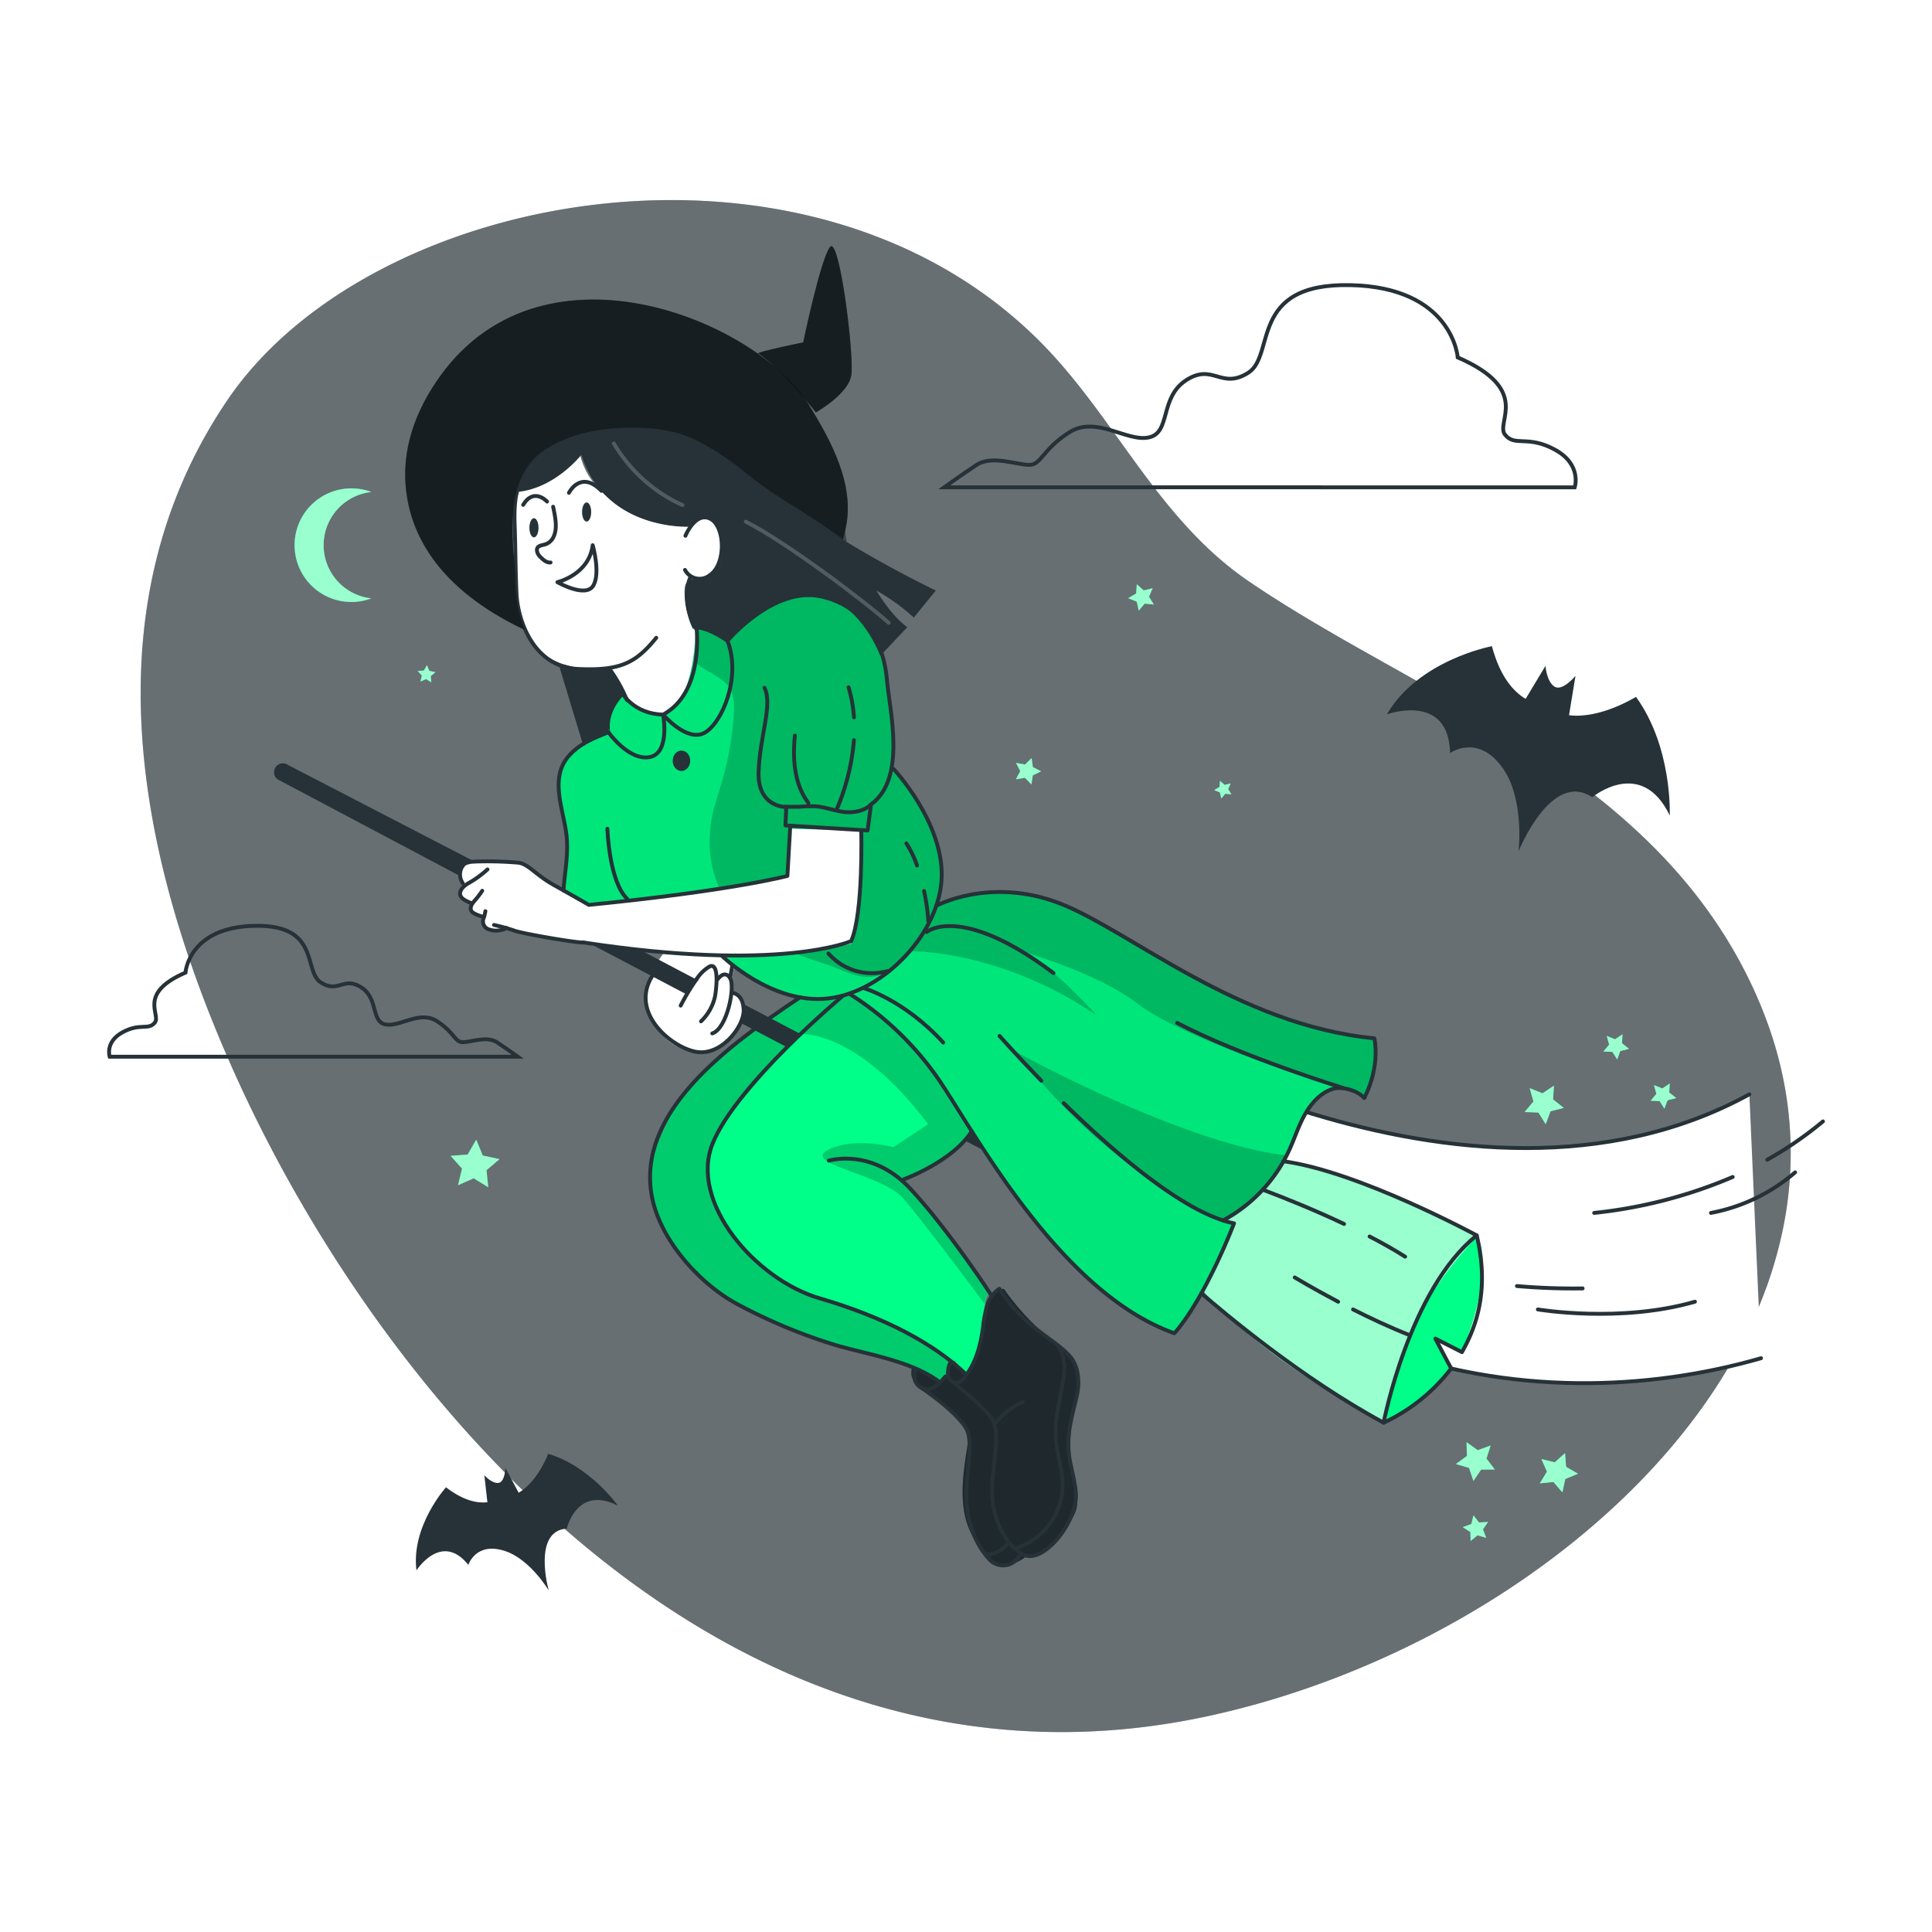 <svg class="animated" id="freepik_stories-witch" xmlns="http://www.w3.org/2000/svg" viewBox="0 0 500 500" version="1.1" xmlns:xlink="http://www.w3.org/1999/xlink" xmlns:svgjs="http://svgjs.com/svgjs"><style>svg#freepik_stories-witch:not(.animated) .animable {opacity: 0;}svg#freepik_stories-witch.animated #freepik--Character--inject-236 {animation: 1.4s 1 forwards cubic-bezier(.36,-0.01,.5,1.38) slideDown,1.5s Infinite  linear floating;animation-delay: 0s,1.4s;}            @keyframes slideDown {                0% {                    opacity: 0;                    transform: translateY(-30px);                }                100% {                    opacity: 1;                    transform: translateY(0);                }            }                    @keyframes floating {                0% {                    opacity: 1;                    transform: translateY(0px);                }                50% {                    transform: translateY(-10px);                }                100% {                    opacity: 1;                    transform: translateY(0px);                }            }        </style><g id="freepik--background-simple--inject-236" class="animable" style="transform-origin: 249.92px 250.02px;"><g id="freepik--Background--inject-236" class="animable" style="transform-origin: 249.92px 250.02px;"><path d="M460.58,321.77a109.94,109.94,0,0,1-3.22,10.81c-.94,2.59-1.95,5.17-3.08,7.71A132,132,0,0,1,442.12,362c-27.87,40.54-79.26,71.63-130.81,82.41C188.2,470.11,97.66,361.85,59.49,275c-24-54.53-36.61-118.32-.66-171.42C96.41,48.11,211.14,27.84,270.71,90c18.59,19.45,29.42,44.74,52.48,60.45,44,30,105.13,49.28,130.93,106.17q1.71,3.78,3.09,7.55a100.7,100.7,0,0,1,4.94,18.55A97,97,0,0,1,460.58,321.77Z" style="fill: rgb(38, 50, 56); transform-origin: 249.92px 250.02px;" id="el1alwqi4u1jp" class="animable"></path><g id="el8d2xup6h2pt"><path d="M460.58,321.77a109.94,109.94,0,0,1-3.22,10.81c-.94,2.59-1.95,5.17-3.08,7.71A132,132,0,0,1,442.12,362c-27.87,40.54-79.26,71.63-130.81,82.41C188.2,470.11,97.66,361.85,59.49,275c-24-54.53-36.61-118.32-.66-171.42C96.41,48.11,211.14,27.84,270.71,90c18.59,19.45,29.42,44.74,52.48,60.45,44,30,105.13,49.28,130.93,106.17q1.71,3.78,3.09,7.55a100.7,100.7,0,0,1,4.94,18.55A97,97,0,0,1,460.58,321.77Z" style="fill: rgb(255, 255, 255); opacity: 0.3; isolation: isolate; transform-origin: 249.92px 250.02px;" class="animable"></path></g></g><polyline points="168.09 245.37 165.02 245.5 155.9 245.9 151 246.11" style="fill: none; transform-origin: 159.545px 245.74px;" id="el3pwbjxjr03s" class="animable"></polyline></g><g id="freepik--Stars--inject-236" class="animable" style="transform-origin: 270.965px 275.005px;"><polygon points="118.53 306.74 119.57 302.43 116.61 299.13 121.03 298.79 123.25 294.95 124.94 299.05 129.28 299.98 125.91 302.85 126.36 307.26 122.59 304.94 118.53 306.74" style="fill: rgb(0, 255, 136); transform-origin: 122.945px 301.105px;" id="elhdgobt6f2st" class="animable"></polygon><polygon points="108.8 176.4 109.17 174.84 108.1 173.65 109.7 173.53 110.5 172.14 111.12 173.62 112.69 173.96 111.47 175 111.63 176.59 110.26 175.75 108.8 176.4" style="fill: rgb(0, 255, 136); transform-origin: 110.395px 174.365px;" id="elpe78ohxkpzj" class="animable"></polygon><polygon points="400.03 290.95 398.13 287.93 394.57 287.79 396.85 285.05 395.88 281.61 399.2 282.94 402.16 280.96 401.93 284.52 404.73 286.73 401.27 287.6 400.03 290.95" style="fill: rgb(0, 255, 136); transform-origin: 399.65px 285.955px;" id="elrq1lh76g9sb" class="animable"></polygon><polygon points="430.75 286.94 429.51 284.97 427.18 284.87 428.67 283.08 428.04 280.83 430.2 281.69 432.15 280.4 431.99 282.73 433.83 284.18 431.56 284.75 430.75 286.94" style="fill: rgb(0, 255, 136); transform-origin: 430.505px 283.67px;" id="elitkw11x8bt" class="animable"></polygon><polygon points="379.53 373.22 382.43 375.3 385.78 374.09 384.7 377.49 386.89 380.31 383.32 380.33 381.32 383.28 380.19 379.9 376.77 378.9 379.64 376.79 379.53 373.22" style="fill: rgb(0, 255, 136); transform-origin: 381.83px 378.25px;" id="elxrqnmc5nua" class="animable"></polygon><polygon points="405.03 376.05 405.31 379.61 408.39 381.4 405.1 382.76 404.35 386.25 402.03 383.53 398.49 383.9 400.35 380.86 398.91 377.6 402.38 378.44 405.03 376.05" style="fill: rgb(0, 255, 136); transform-origin: 403.44px 381.15px;" id="elznykb2kn86" class="animable"></polygon><polygon points="418.53 274.2 417.28 272.23 414.95 272.13 416.44 270.34 415.81 268.09 417.98 268.96 419.92 267.66 419.77 269.99 421.6 271.44 419.34 272.01 418.53 274.2" style="fill: rgb(0, 255, 136); transform-origin: 418.275px 270.93px;" id="eld9rz1nbu899" class="animable"></polygon><polygon points="378.55 395.22 380.75 394.43 381.34 392.17 382.77 394.01 385.11 393.88 383.79 395.81 384.64 397.99 382.4 397.34 380.59 398.81 380.52 396.48 378.55 395.22" style="fill: rgb(0, 255, 136); transform-origin: 381.83px 395.49px;" id="el83ubpqh21lw" class="animable"></polygon><polygon points="262.9 201.68 264.04 199.57 262.94 197.44 265.3 197.86 266.98 196.16 267.31 198.53 269.45 199.61 267.29 200.66 266.93 203.03 265.27 201.3 262.9 201.68" style="fill: rgb(0, 255, 136); transform-origin: 266.175px 199.595px;" id="elpj492cneic" class="animable"></polygon><polygon points="294.7 158.06 294.18 155.71 291.96 154.81 294.03 153.6 294.2 151.2 296 152.8 298.32 152.22 297.36 154.42 298.63 156.46 296.24 156.22 294.7 158.06" style="fill: rgb(0, 255, 136); transform-origin: 295.295px 154.63px;" id="elc4ujxai906" class="animable"></polygon><polygon points="316.06 206.66 315.71 205.08 314.22 204.48 315.61 203.66 315.73 202.06 316.93 203.13 318.49 202.74 317.85 204.22 318.7 205.58 317.1 205.42 316.06 206.66" style="fill: rgb(0, 255, 136); transform-origin: 316.46px 204.36px;" id="elvvcsq19flmq" class="animable"></polygon><g id="elq518y3pja6"><polygon points="118.53 306.74 119.57 302.43 116.61 299.13 121.03 298.79 123.25 294.95 124.94 299.05 129.28 299.98 125.91 302.85 126.36 307.26 122.59 304.94 118.53 306.74" style="fill: rgb(255, 255, 255); opacity: 0.6; isolation: isolate; transform-origin: 122.945px 301.105px;" class="animable"></polygon></g><g id="el71ekhohnf4n"><polygon points="108.8 176.4 109.17 174.84 108.1 173.65 109.7 173.53 110.5 172.14 111.12 173.62 112.69 173.96 111.47 175 111.63 176.59 110.26 175.75 108.8 176.4" style="fill: rgb(255, 255, 255); opacity: 0.6; isolation: isolate; transform-origin: 110.395px 174.365px;" class="animable"></polygon></g><g id="ela7h1ar72xpa"><polygon points="400.03 290.95 398.13 287.93 394.57 287.79 396.85 285.05 395.88 281.61 399.2 282.94 402.16 280.96 401.93 284.52 404.73 286.73 401.27 287.6 400.03 290.95" style="fill: rgb(255, 255, 255); opacity: 0.6; isolation: isolate; transform-origin: 399.65px 285.955px;" class="animable"></polygon></g><g id="elbjequind4dd"><polygon points="430.75 286.94 429.51 284.97 427.18 284.87 428.67 283.08 428.04 280.83 430.2 281.69 432.15 280.4 431.99 282.73 433.83 284.18 431.56 284.75 430.75 286.94" style="fill: rgb(255, 255, 255); opacity: 0.6; isolation: isolate; transform-origin: 430.505px 283.67px;" class="animable"></polygon></g><g id="elj2b2x23ws5g"><polygon points="379.53 373.22 382.43 375.3 385.78 374.09 384.7 377.49 386.89 380.31 383.32 380.33 381.32 383.28 380.19 379.9 376.77 378.9 379.64 376.79 379.53 373.22" style="fill: rgb(255, 255, 255); opacity: 0.6; isolation: isolate; transform-origin: 381.83px 378.25px;" class="animable"></polygon></g><g id="el3psjj4ioo8"><polygon points="405.03 376.05 405.31 379.61 408.39 381.4 405.1 382.76 404.35 386.25 402.03 383.53 398.49 383.9 400.35 380.86 398.91 377.6 402.38 378.44 405.03 376.05" style="fill: rgb(255, 255, 255); opacity: 0.6; isolation: isolate; transform-origin: 403.44px 381.15px;" class="animable"></polygon></g><g id="el8yix66ej52e"><polygon points="418.53 274.2 417.28 272.23 414.95 272.13 416.44 270.34 415.81 268.09 417.98 268.96 419.92 267.66 419.77 269.99 421.6 271.44 419.34 272.01 418.53 274.2" style="fill: rgb(255, 255, 255); opacity: 0.6; isolation: isolate; transform-origin: 418.275px 270.93px;" class="animable"></polygon></g><g id="elov4qk077vvd"><polygon points="378.55 395.22 380.75 394.43 381.34 392.17 382.77 394.01 385.11 393.88 383.79 395.81 384.64 397.99 382.4 397.34 380.59 398.81 380.52 396.48 378.55 395.22" style="fill: rgb(255, 255, 255); opacity: 0.6; isolation: isolate; transform-origin: 381.83px 395.49px;" class="animable"></polygon></g><g id="elo1xyehaav0h"><polygon points="262.9 201.68 264.04 199.57 262.94 197.44 265.3 197.86 266.98 196.16 267.31 198.53 269.45 199.61 267.29 200.66 266.93 203.03 265.27 201.3 262.9 201.68" style="fill: rgb(255, 255, 255); opacity: 0.6; isolation: isolate; transform-origin: 266.175px 199.595px;" class="animable"></polygon></g><g id="el83wgwp42zqv"><polygon points="294.7 158.06 294.18 155.71 291.96 154.81 294.03 153.6 294.2 151.2 296 152.8 298.32 152.22 297.36 154.42 298.63 156.46 296.24 156.22 294.7 158.06" style="fill: rgb(255, 255, 255); opacity: 0.6; isolation: isolate; transform-origin: 295.295px 154.63px;" class="animable"></polygon></g><g id="elhr8usemg5eo"><polygon points="316.06 206.66 315.71 205.08 314.22 204.48 315.61 203.66 315.73 202.06 316.93 203.13 318.49 202.74 317.85 204.22 318.7 205.58 317.1 205.42 316.06 206.66" style="fill: rgb(255, 255, 255); opacity: 0.6; isolation: isolate; transform-origin: 316.46px 204.36px;" class="animable"></polygon></g></g><g id="freepik--Bats--inject-236" class="animable" style="transform-origin: 269.884px 289.415px;"><path d="M141.87,376.24s-2.64,7.15-7.64,10.08l-3.43-6.41s-.13,3.75-1.86,3.88-3.59-2-3.59-2l.79,7c-2.43.27-6.06-.29-10.72-3.88,0,0-9.09,10.09-7.64,21.5,0,0,6.46-10.12,13.43-1.42,0,0,1.9-6.07,9.47-3.59,6.53,2.11,11.32,10.2,11.32,10.2s-4.32-15.41,4.68-16c0,0,2.58-11.35,13.23-5.94C159.91,389.67,152.8,379.51,141.87,376.24Z" style="fill: rgb(38, 50, 56); transform-origin: 133.767px 393.92px;" id="elyx62seqdj5l" class="animable"></path><path d="M423.39,180.34s-9.15,5.78-17.33,4.76l1.68-10.19s-3.39,4.12-5.45,2.78-2.32-5.36-2.32-5.36l-5.14,8.54c-3-1.78-6.57-5.56-8.73-13.64,0,0-19,3.54-27.18,17.65,0,0,16-5.83,16.36,10,0,0,7.39-5.21,13.78,4.13,5.52,8.06,3.94,21.31,3.94,21.31s8.44-21.1,19.08-14c0,0,12.71-10.56,20.05,4.73C432.13,211.06,432.89,193.46,423.39,180.34Z" style="fill: rgb(38, 50, 56); transform-origin: 395.532px 193.775px;" id="elqb2stgcbqw" class="animable"></path></g><g id="freepik--Clouds--inject-236" class="animable" style="transform-origin: 218.005px 173.623px;"><path d="M402.4,116.37c-7.08-3.87-10.32-.65-12.9-3.87s7.1-11.61-12.24-20c0,0-1.3-18.12-27.74-18.71s-19.34,18.12-26.43,22.65S314,93.87,307,98.38s-3.9,13.62-9.7,14.83-13.59-5.8-20.64-1.28-7.1,8.38-10.33,8.38-9.66-2.59-13.58,0-8.4,5.81-8.4,5.81H407.54S409.49,120.23,402.4,116.37Z" style="fill: none; stroke: rgb(38, 50, 56); stroke-miterlimit: 10; transform-origin: 326.068px 99.948px;" id="elq5gqrfp1y8" class="animable"></path><path d="M28.38,273.47H134s-2.9-2.09-5.44-3.76-6.71,0-8.8,0-2.12-2.51-6.68-5.43-9.61,1.63-13.37.83-1.68-6.67-6.25-9.6-5.85,1.68-10.44-1.25,0-15-17.12-14.66S48,251.71,48,251.71c-12.52,5.43-6.26,10.86-7.93,12.94s-3.76,0-8.35,2.5S28.38,273.47,28.38,273.47Z" style="fill: none; stroke: rgb(38, 50, 56); stroke-miterlimit: 10; transform-origin: 81.112px 256.531px;" id="elunf1guvy8h" class="animable"></path></g><g id="freepik--Moon--inject-236" class="animable" style="transform-origin: 86.174px 141.09px;"><path d="M96.11,154.85a14.7,14.7,0,1,1,0-27.52,13.84,13.84,0,0,0,0,27.52Z" style="fill: rgb(0, 255, 136); transform-origin: 86.174px 141.09px;" id="elk63bqj1qakp" class="animable"></path><g id="el8s8kc3cfg6n"><path d="M96.11,154.85a14.7,14.7,0,1,1,0-27.52,13.84,13.84,0,0,0,0,27.52Z" style="fill: rgb(255, 255, 255); opacity: 0.6; isolation: isolate; transform-origin: 86.174px 141.09px;" class="animable"></path></g></g><g id="freepik--Character--inject-236" class="animable animator-active" style="transform-origin: 271.347px 234.514px;"><path d="M455.76,351.5c-57.81,16.67-143.42,6.41-194.84-94.69l21,6.15s97,60.72,170.81,20.25" style="fill: rgb(255, 255, 255); stroke: rgb(38, 50, 56); stroke-linecap: round; stroke-linejoin: round; transform-origin: 358.34px 307.388px;" id="el5y7ofy4cgji" class="animable"></path><path d="M457.36,300.14a94.84,94.84,0,0,0,14.42-9.92" style="fill: none; stroke: rgb(38, 50, 56); stroke-linecap: round; stroke-linejoin: round; transform-origin: 464.57px 295.18px;" id="elj07nuj93sbf" class="animable"></path><path d="M412.58,313.9a123.84,123.84,0,0,0,35.84-9.3" style="fill: none; stroke: rgb(38, 50, 56); stroke-linecap: round; stroke-linejoin: round; transform-origin: 430.5px 309.25px;" id="eltpwfsx4acu" class="animable"></path><path d="M392.58,332.83a169.23,169.23,0,0,0,17,.61" style="fill: none; stroke: rgb(38, 50, 56); stroke-linecap: round; stroke-linejoin: round; transform-origin: 401.08px 333.144px;" id="elb2mbam4u2u" class="animable"></path><path d="M442.8,313.9a46.61,46.61,0,0,0,21.77-10.49" style="fill: none; stroke: rgb(38, 50, 56); stroke-linecap: round; stroke-linejoin: round; transform-origin: 453.685px 308.655px;" id="elc3w4457w6t4" class="animable"></path><path d="M398,338.88s21.25,3.6,40.65-2" style="fill: none; stroke: rgb(38, 50, 56); stroke-linecap: round; stroke-linejoin: round; transform-origin: 418.325px 338.45px;" id="el4xbs7rvbhx4" class="animable"></path><path d="M378.35,349.93l-6.88-3.5,4.12,7.69A36.38,36.38,0,0,1,358.72,368l-.63.24s-33.24-16.82-49.67-37.59c-16.88-21.34,13.35-33.73,13.35-33.73s43.76,11.69,60.41,22.85l.13.2C383.09,321.23,386.7,329,378.35,349.93Z" style="fill: rgb(0, 255, 136); transform-origin: 343.525px 332.58px;" id="elq0mujibq1ug" class="animable"></path><g id="el00574q9wa80kw"><path d="M382.31,319.92c-5.56,6-11.77,13.81-15.85,22.22A85.83,85.83,0,0,0,358.72,368l-.63.24S333.88,356,316.57,339.49a86.31,86.31,0,0,1-8.15-8.84c-5-6.35-5.87-11.91-4.59-16.58a21.81,21.81,0,0,1,6.86-10.15,44.16,44.16,0,0,1,11.08-7s42.79,11.44,59.84,22.48l.57.37Z" style="fill: rgb(255, 255, 255); opacity: 0.6; isolation: isolate; transform-origin: 342.806px 332.58px;" class="animable"></path></g><path d="M236.62,352.75s-2.14,3.27.69,5.43,13,9.69,13.31,13-4.28,17.58,1.25,26.59,6.21,7.71,9.27,7.09a8.8,8.8,0,0,0,4.48-2.14s4,1.44,8.63-5.15,5.29-6.6,3.88-13.84a45.24,45.24,0,0,1-.23-19c1.27-7,3.5-10.44-5.11-17.4a66.2,66.2,0,0,1-13-13.79s-4.8.78-5.24,8.54-2.45,13.39-5.28,12.86a23.54,23.54,0,0,1-3.28-2.51l-3.3,3.73Z" style="fill: rgb(38, 50, 56); transform-origin: 257.489px 369.423px;" id="elnjlz77b7d8j" class="animable"></path><polygon points="144.8 172.62 150.69 192.1 171.61 191.98 171.94 173.18 157.79 165.49 144.8 172.62" style="fill: rgb(38, 50, 56); transform-origin: 158.37px 178.795px;" id="elizr5hkwpv8s" class="animable"></polygon><g id="elpsjksosvbf"><path d="M236.62,352.75s-2.14,3.27.69,5.43,13,9.69,13.31,13-4.28,17.58,1.25,26.59,6.21,7.71,9.27,7.09a8.8,8.8,0,0,0,4.48-2.14s4,1.44,8.63-5.15,5.29-6.6,3.88-13.84a45.24,45.24,0,0,1-.23-19c1.27-7,3.5-10.44-5.11-17.4a66.2,66.2,0,0,1-13-13.79s-4.8.78-5.24,8.54-2.45,13.39-5.28,12.86a23.54,23.54,0,0,1-3.28-2.51l-3.3,3.73Z" style="opacity: 0.2; isolation: isolate; transform-origin: 257.489px 369.423px;" class="animable"></path></g><path d="M256,334.36a6.59,6.59,0,0,0-1.07,3.15c-.2,1.73-.23,4-.78,7.55a26.71,26.71,0,0,1-4.22,10.58L247,352.06a1.83,1.83,0,0,0-.35.33,7.72,7.72,0,0,0-1.36,3.49l-2.42,2.29h0c-3.15-3.94-11.9-6.15-21.28-8.65a189,189,0,0,1-19.4-6.55c-8.48-3.28-20.14-7.85-29.43-23-8.52-14.81-4-20.76,2-34,7.32-12.12,34.94-29.49,34.94-29.49l6.78-1.64h12.27l16.5,16,7.56,14.1a9.13,9.13,0,0,1,0,4.92c-3.15,8.63-19,16-19,16C241.3,313,256,334.36,256,334.36Z" style="fill: rgb(0, 255, 136); transform-origin: 212.028px 306.505px;" id="elpys9b401dj" class="animable"></path><g id="elaf70hjr5oq9"><path d="M231.21,296.87l9-5.92c-18.65-24.75-33.14-23.33-33.14-23.33s-15.46,16.68-21.21,25.14-2.2,21.47,8.06,32.49,24.83,12,35.15,17c5.89,1.86,12.65,6.32,17.57,10.16-2,1.54-1.41,2.47-1.41,2.47a5.81,5.81,0,0,1-2.37,3.31h0c-3.15-3.94-11.9-6.15-21.28-8.65a189,189,0,0,1-19.4-6.55c-8.48-3.28-20.14-7.85-29.43-23-8.52-14.81-4-20.76,2-34,7.32-12.12,34.94-29.49,34.94-29.49l6.78-1.64h12.27l16.5,16L252.8,285a9.13,9.13,0,0,1,0,4.92c-3.15,8.63-19,16-19,16,7.43,7,22.12,28.42,22.12,28.42a6.59,6.59,0,0,0-1.07,3.15c-2.57-3.46-16.28-21.82-21.17-27.41-5.41-6.19-26.14-8.85-19.51-12.42S231.21,296.87,231.21,296.87Z" style="opacity: 0.2; isolation: isolate; transform-origin: 211.983px 306.525px;" class="animable"></path></g><path d="M216.52,255.67s12.8,6,20.1,15.26c10.42,13.2,30.8,58,67.31,74.12,0,0,11-13.57,15.44-28.45l-4.52-.77s8-.85,15.76-12.75,7.58-26.45,22.4-19.33c0,0,3.8-4.78,2.67-15a151.74,151.74,0,0,1-49.86-17.69c-19.75-11.39-36.32-26.48-66.67-16.45C207.37,245.1,216.52,255.67,216.52,255.67Z" style="fill: rgb(0, 255, 136); transform-origin: 285.594px 288.188px;" id="elmqescxhayxf" class="animable"></path><g id="elf42q6wc9yxk"><path d="M353.07,283.67l-.06.08-.61-.29a16.9,16.9,0,0,0-5-1.51c-8.09-1-9.8,8-14.44,17h0a40.06,40.06,0,0,1-2.34,4.07c-5.72,8.78-11.56,11.55-14.25,12.38a8.65,8.65,0,0,1-1.5.37l4.52.77C315,331.42,304,345,304,345c-36.52-16.14-56.9-60.93-67.32-74.13-7.3-9.24-20.11-15.26-20.11-15.26s-8.46-9.78,19.19-19.87c1.09-.4,2.23-.8,3.45-1.2,30.35-10,46.92,5.07,66.67,16.45a151.66,151.66,0,0,0,49.86,17.69C356.72,278.2,353.55,283,353.07,283.67Z" style="opacity: 0.1; isolation: isolate; transform-origin: 285.639px 288.134px;" class="animable"></path></g><g id="el32cv34essjs"><path d="M353.07,283.67l-.67-.21c-1.63-.48-3.29-1-5-1.51-20.18-6.26-44.27-15.48-52.92-22.14-10.76-8.26-30.11-13.61-30.11-13.61,8.28,3.8,19.4,16.55,19.4,16.55C258.7,245.76,236,246.2,236,246.2l-.25-10.4c1.09-.4,2.23-.8,3.45-1.2,30.35-10,46.92,5.07,66.67,16.45a151.66,151.66,0,0,0,49.86,17.69C356.72,278.2,353.55,283,353.07,283.67Z" style="opacity: 0.2; isolation: isolate; transform-origin: 295.835px 257.499px;" class="animable"></path></g><g id="elto4b8hcmamq"><path d="M333,299h0a40.06,40.06,0,0,1-2.34,4.07c-5.72,8.78-11.56,11.55-14.25,12.38-8.19-3.37-31.72-14.88-53.25-43.13C263.1,272.33,306.38,296.1,333,299Z" style="opacity: 0.2; isolation: isolate; transform-origin: 298.08px 293.885px;" class="animable"></path></g><path d="M171.93,246.49s-6.91,8.14-4.22,15.13,7.12,10.16,13.22,10.71,7.36-3.26,9.79-5.86,2.86-8.41-1.26-9.54a13.11,13.11,0,0,0-.23-3l1.47-6.6-3.85-6.62Z" style="fill: rgb(255, 255, 255); transform-origin: 179.822px 256.547px;" id="elzce2c4hc8ea" class="animable"></path><path d="M162.31,178.58a13,13,0,0,0-5,10.46s-12.64,5-12.51,11.54,2.19,15.85,2,19.61-2,13.44-2,13.44l19.82,2.45s22.7,10.85,28.86,16.1,18.58,9.09,28.51,4.05c11.8-6.41,22.9-18.23,22.13-31s-13.29-27-13.29-27a65.89,65.89,0,0,0-.87-18.65c-1.93-10.88-3.86-24.65-15.72-25.5s-22.59,5.05-26.37,11.17c0,0-4.5-2.56-8-2.35,0,0,.75,16.65-8.31,22.11C164.62,182.92,162.31,178.58,162.31,178.58Z" style="fill: rgb(0, 255, 136); transform-origin: 194.478px 206.293px;" id="elgkwckq5dcd" class="animable"></path><g id="elco6ml02xld8"><path d="M228.58,252a52.87,52.87,0,0,1-6.58,4.22c-9.93,5-22.37,1.22-28.52-4s-28.87-16.11-28.87-16.11l-12.23-1.51-7.58-.93s1.72-9.69,2-13.45-1.82-13-2-19.61S157.3,189,157.3,189a12.62,12.62,0,0,1,3.94-9.52,9.6,9.6,0,0,1,1.07-.94s2.3,4.33,9.3,6.36c9.06-5.45,8.31-22.11,8.31-22.11H180c3.43-.19,7.88,2.35,7.88,2.35,3.79-6.11,14.52-12,26.38-11.17S228,168.63,230,179.51a65.89,65.89,0,0,1,.87,18.65s12.51,14.27,13.29,27.05C244.74,235.57,237.59,245.3,228.58,252Z" style="opacity: 0.1; isolation: isolate; transform-origin: 194.496px 206.228px;" class="animable"></path></g><g id="elyeuru9eokoo"><path d="M228.58,252c-.94.37-1.52.54-1.52.54-4.7,1.22-8.85-1.58-13.11-2.94a86.06,86.06,0,0,1-13.77-5.48c-11.88-6.29-18-17.28-16.21-30.85.5-3.81,1.85-7.45,2.92-11.15a81,81,0,0,0,3-17c.19-2.81.13-5.92-1.74-8A15.44,15.44,0,0,0,185.4,175c-2.22-1.54-6.72-3.18-5.71-5.68a10.44,10.44,0,0,0,.28-6.49c3.43-.19,7.88,2.35,7.88,2.35,3.79-6.11,14.52-12,26.38-11.17S228,168.63,230,179.51a65.89,65.89,0,0,1,.87,18.65s12.51,14.27,13.29,27.05C244.74,235.57,237.59,245.3,228.58,252Z" style="opacity: 0.2; isolation: isolate; transform-origin: 211.869px 203.386px;" class="animable"></path></g><path d="M204.48,214.44l18.41.58s.18,23.4-2.67,29.21c0,0-10.8,3.54-40.67,2.65s-28.66-3.62-31.63-3.45c-.71,0-13.28-2.76-18.24-2.78-.92-.3-4.12,1.65-4.73-3.37-3.84-1.5-3.54-1.09-3-3.53-5.46-2.32-1-3.83-1.62-4.37-1.74-.33-1.94-5-.12-5.84,3.94-1.87,13.56-.5,15.82.42,0,0,7.88,5,9.76,7l6.55,3.56s40.07-4.58,51.4-7.88Z" style="fill: rgb(255, 255, 255); transform-origin: 170.912px 230.732px;" id="elrwm3jynhm6" class="animable"></path><path d="M135.7,122.75s-3.21,3.67-2.91,13.07-2.1,22.25,4.92,30.69,19.69,6.42,19.69,6.42l3.9,6.1s3.33,6,9.94,5.79,8.94-15.83,8.68-22c0,0-3.87-7.77-2.46-11.78,0,0,8-1.41,9.23-6.83s-.6-10.84-4.22-11a4.25,4.25,0,0,0-4.46,3s-23.77-1.49-27.92-18.61C150.09,117.58,140.52,119.73,135.7,122.75Z" style="fill: rgb(255, 255, 255); transform-origin: 159.85px 151.213px;" id="elk9uudo16df" class="animable"></path><path d="M144.25,150.66s8.18-1.91,9.14-9.56c0,0,2.12,7.33.11,10.52S144.25,150.66,144.25,150.66Z" style="fill: rgb(255, 255, 255); stroke: rgb(38, 50, 56); stroke-linecap: round; stroke-linejoin: round; transform-origin: 149.308px 146.963px;" id="elxow2v1trmur" class="animable"></path><path d="M143.15,131.15c.5,2.49,1.27,5.64,0,8a3.57,3.57,0,0,1-2.1,1.75c-1,.28-2.3.33-2.06,1.78a2.73,2.73,0,0,0,.82,1.42c.7.7,1.59,1.58,2.67,1.47" style="fill: none; stroke: rgb(38, 50, 56); stroke-linecap: round; stroke-linejoin: round; transform-origin: 141.402px 138.365px;" id="el84ih8a55jbe" class="animable"></path><path d="M153,132.51c0,1.36-.53,2.47-1.18,2.47s-1.18-1.11-1.18-2.47.53-2.48,1.18-2.48S153,131.14,153,132.51Z" style="fill: rgb(38, 50, 56); transform-origin: 151.82px 132.505px;" id="eleh432bimhlv" class="animable"></path><ellipse cx="138.19" cy="136.59" rx="1.18" ry="2.48" style="fill: rgb(38, 50, 56); transform-origin: 138.19px 136.59px;" id="elslu0uq1bpjl" class="animable"></ellipse><path d="M177.39,138.66s2.56-6.28,6.4-4.42,4.19,11.63,0,14.54a4.26,4.26,0,0,1-6-.52,4.21,4.21,0,0,1-.51-.76" style="fill: none; stroke: rgb(38, 50, 56); stroke-linecap: round; stroke-linejoin: round; transform-origin: 182.041px 141.837px;" id="elf4g06nj6sx" class="animable"></path><path d="M145.63,115.35a24.37,24.37,0,0,0-9,6.19c-3.44,3.91-3.6,9.47-3.43,14.4.2,5.88.2,11.77.47,17.64.34,7.37,4.63,19,15.77,19.54s15.09-1.54,20.4-8.06" style="fill: none; stroke: rgb(38, 50, 56); stroke-linecap: round; stroke-linejoin: round; transform-origin: 151.498px 144.276px;" id="elyjcbhu16dk" class="animable"></path><path d="M157.79,173.18a40.22,40.22,0,0,1,4.47,8" style="fill: none; stroke: rgb(38, 50, 56); stroke-linecap: round; stroke-linejoin: round; transform-origin: 160.025px 177.18px;" id="el59rlxmmubm2" class="animable"></path><path d="M178.71,149.28s-3.05,5.78,1.58,13.67" style="fill: none; stroke: rgb(38, 50, 56); stroke-linecap: round; stroke-linejoin: round; transform-origin: 179.007px 156.115px;" id="eloi4sxsfh9ge" class="animable"></path><path d="M218.92,136.42c2.29-11.18-3.91-22.44-9.59-31.67-13.6-22.11-70.22-45.43-96.63-5.67-6,9-9.19,19.17-7.29,30,2.88,16.47,16.07,27.21,30.52,34,0,0-2.56-4.88-2.56-13s-4.33-24.28,8-32.13,30.73-6.64,36.44-2.6,18.55,9.76,27.59,17.37S217.05,141,217.06,141C217.74,141.23,218.42,138.88,218.92,136.42Z" style="fill: rgb(38, 50, 56); transform-origin: 162.135px 120.304px;" id="ellfl72geiwqd" class="animable"></path><path d="M196.25,91.45c-.5-.35,11.62-2.85,11.62-2.85s4.49-21.62,6.94-24.67,6.32,28.34,5.5,33.23-9.17,9.58-9.17,9.58S202.78,95.94,196.25,91.45Z" style="fill: rgb(38, 50, 56); transform-origin: 208.328px 85.231px;" id="elqvo068r58ys" class="animable"></path><path d="M161.11,179.51s3,5.26,10.5,5.43c0,0,1.92,10-3.5,11s-10.68-6.48-10.68-6.48S156.2,184.59,161.11,179.51Z" style="fill: none; stroke: rgb(38, 50, 56); stroke-linecap: round; stroke-linejoin: round; transform-origin: 164.617px 187.771px;" id="elmx7gxknp4ib" class="animable"></path><path d="M171.61,184.94s6.12,7.18,10.68,4.73,9.62-14.36,6-23.81c0,0-4.55-3.32-8-3.5C180.19,162.36,182.46,179,171.61,184.94Z" style="fill: none; stroke: rgb(38, 50, 56); stroke-linecap: round; stroke-linejoin: round; transform-origin: 180.567px 176.27px;" id="eljv5yow7vm1g" class="animable"></path><path d="M188.24,165.86s12-14.3,24.37-11.48,16.27,13.67,16.92,21.48,5.21,25.61-4.12,32.33l-.87,6.73-21.27-1.3.22-4.77s-7.59.21-7.16-9.33S200,182.37,197.85,178" style="fill: none; stroke: rgb(38, 50, 56); stroke-linecap: round; stroke-linejoin: round; transform-origin: 209.727px 184.466px;" id="el9n8t26t9aoq" class="animable"></path><path d="M203.14,208.79h3.74a33.2,33.2,0,0,1,4.23-.11c2.38.18,4.65,1.06,7,1.42s5.56-.12,7.22-1.84" style="fill: none; stroke: rgb(38, 50, 56); stroke-linecap: round; stroke-linejoin: round; transform-origin: 214.235px 209.236px;" id="el4xk0bl090bx" class="animable"></path><path d="M209.22,207.89c0-.46-4.87-4.87-3.5-17.52" style="fill: none; stroke: rgb(38, 50, 56); stroke-linecap: round; stroke-linejoin: round; transform-origin: 207.349px 199.13px;" id="el6f9vbg2m5hu" class="animable"></path><path d="M221,185.65a33.72,33.72,0,0,0-1.4-7.78" style="fill: none; stroke: rgb(38, 50, 56); stroke-linecap: round; stroke-linejoin: round; transform-origin: 220.3px 181.76px;" id="el05slvrlko9sh" class="animable"></path><path d="M216.69,209.11A57.53,57.53,0,0,0,221,191.56" style="fill: none; stroke: rgb(38, 50, 56); stroke-linecap: round; stroke-linejoin: round; transform-origin: 218.845px 200.335px;" id="elrn628wf3dj" class="animable"></path><polygon points="249.93 295.29 254.48 297.68 251.79 293.25 249.93 295.29" style="fill: rgb(38, 50, 56); transform-origin: 252.205px 295.465px;" id="elak74nofjef4" class="animable"></polygon><path d="M120.25,223.54a3.7,3.7,0,0,0-1.16,3.19L72.42,202A2.29,2.29,0,0,1,74,197.69a2.22,2.22,0,0,1,.59.31l48.27,25A5.56,5.56,0,0,0,120.25,223.54Z" style="fill: rgb(38, 50, 56); transform-origin: 96.887px 212.14px;" id="eltzet2rvzs2" class="animable"></path><polygon points="180.23 253.5 177.34 257.16 153.77 244.78 165.02 245.5 180.23 253.5" style="fill: rgb(38, 50, 56); transform-origin: 167px 250.97px;" id="elc58q33nih7u" class="animable"></polygon><path d="M207.12,267.62l-14.84-7.8a21.27,21.27,0,0,1-.54,4.9l11.83,6.21Z" style="fill: rgb(38, 50, 56); transform-origin: 199.43px 265.375px;" id="elui2dquub1wi" class="animable"></path><path d="M157.43,189.49c-3.8,1.57-7.44,2.95-10.23,6.14-5.42,6.19-.86,14.82-.47,21.81.28,4.78-.74,9.32-.88,13" style="fill: none; stroke: rgb(38, 50, 56); stroke-linecap: round; stroke-linejoin: round; transform-origin: 150.998px 209.965px;" id="elvztycmv0xig" class="animable"></path><ellipse cx="176.36" cy="196.89" rx="2.27" ry="2.64" style="fill: rgb(38, 50, 56); transform-origin: 176.36px 196.89px;" id="elp34ofrchrf" class="animable"></ellipse><path d="M147.24,127.54s3-6.05,8.41-.51" style="fill: none; stroke: rgb(38, 50, 56); stroke-linecap: round; stroke-linejoin: round; transform-origin: 151.445px 126.117px;" id="ela7m5rv4yjjn" class="animable"></path><path d="M141.58,129.81s-3.4-3.77-6.19.85" style="fill: none; stroke: rgb(38, 50, 56); stroke-linecap: round; stroke-linejoin: round; transform-origin: 138.485px 129.51px;" id="el5alk6f4gv7v" class="animable"></path><path d="M231.25,199s12.79,13.6,12.46,27.87-14.78,29.86-29.38,31.52-27.48-11-27.48-11" style="fill: none; stroke: rgb(38, 50, 56); stroke-linecap: round; stroke-linejoin: round; transform-origin: 215.283px 228.77px;" id="elfc9i9d9qlnl" class="animable"></path><path d="M237.33,224a26.46,26.46,0,0,0-2.76-5.72" style="fill: none; stroke: rgb(38, 50, 56); stroke-linecap: round; stroke-linejoin: round; transform-origin: 235.95px 221.14px;" id="el3vdl73c2v7d" class="animable"></path><path d="M240.26,238.44a53,53,0,0,0-1.11-7.84" style="fill: none; stroke: rgb(38, 50, 56); stroke-linecap: round; stroke-linejoin: round; transform-origin: 239.705px 234.52px;" id="el8m1y2nsso2m" class="animable"></path><path d="M214.41,246.77a15,15,0,0,0,15.17,4.57" style="fill: none; stroke: rgb(38, 50, 56); stroke-linecap: round; stroke-linejoin: round; transform-origin: 221.995px 249.314px;" id="elolphkk04h8d" class="animable"></path><path d="M218,257.83s-27.33,22.83-33.55,38.05,11.07,35.28,27.67,40.12,29.55,11.68,37.85,19.64" style="fill: none; stroke: rgb(38, 50, 56); stroke-linecap: round; stroke-linejoin: round; transform-origin: 216.562px 306.735px;" id="el98l8py45zxu" class="animable"></path><path d="M214.5,300.38s11.07-3.46,21.1,7.26c7.89,8.44,17.16,21.72,20.9,27.49" style="fill: none; stroke: rgb(38, 50, 56); stroke-linecap: round; stroke-linejoin: round; transform-origin: 235.5px 317.489px;" id="eldagewtcd9pa" class="animable"></path><path d="M233.87,305.22s12.71-4.59,17.6-12.46" style="fill: none; stroke: rgb(38, 50, 56); stroke-linecap: round; stroke-linejoin: round; transform-origin: 242.67px 298.99px;" id="elcylop547sja" class="animable"></path><path d="M195.08,266.47c-15.22,11.32-29.59,25.73-26.39,43.09,2.07,11.24,12.23,22.53,21.82,27.78a141.2,141.2,0,0,0,24.23,10.3c8.21,2.67,20.53,4.21,28.15,9.84" style="fill: none; stroke: rgb(38, 50, 56); stroke-linecap: round; stroke-linejoin: round; transform-origin: 205.565px 311.975px;" id="elw26xai56c8s" class="animable"></path><path d="M207.12,258.06c-2.54,1.69-5.21,3.49-7.91,5.41" style="fill: none; stroke: rgb(38, 50, 56); stroke-linecap: round; stroke-linejoin: round; transform-origin: 203.165px 260.765px;" id="el2uktoby8v1b" class="animable"></path><path d="M204.48,214.44l-.7,12.25s-14.06,3.79-51.44,7.5" style="fill: none; stroke: rgb(38, 50, 56); stroke-linecap: round; stroke-linejoin: round; transform-origin: 178.41px 224.315px;" id="el4nn37p4mq5y" class="animable"></path><path d="M222.89,215s.58,21.31-2.61,28.55c0,0-18.31,8.17-69.28.36" style="fill: none; stroke: rgb(38, 50, 56); stroke-linecap: round; stroke-linejoin: round; transform-origin: 186.966px 231.145px;" id="elg1mszyncw98" class="animable"></path><path d="M180.28,253.41a9.91,9.91,0,0,1,3.41-3.31c2.67-1.07,1.55,6.72,1.37,7.7a12.68,12.68,0,0,1-3.64,6.52" style="fill: none; stroke: rgb(38, 50, 56); stroke-linecap: round; stroke-linejoin: round; transform-origin: 182.863px 257.16px;" id="elulpmif79u0r" class="animable"></path><path d="M176.16,260.25a55.15,55.15,0,0,1,4.12-6.84" style="fill: none; stroke: rgb(38, 50, 56); stroke-linecap: round; stroke-linejoin: round; transform-origin: 178.22px 256.83px;" id="elvq6f0fwqya" class="animable"></path><path d="M185.78,253.38s1.71-2.5,3.15-.27-.79,13.16-4.6,14.34" style="fill: none; stroke: rgb(38, 50, 56); stroke-linecap: round; stroke-linejoin: round; transform-origin: 186.851px 259.817px;" id="elnbycwpi7v8i" class="animable"></path><path d="M189.46,256.93s2.89.13,3,4.47-5.92,12.1-12.49,10.78-17-10.25-11.18-19.59" style="fill: none; stroke: rgb(38, 50, 56); stroke-linecap: round; stroke-linejoin: round; transform-origin: 179.774px 262.46px;" id="elpqpaz7q33r" class="animable"></path><path d="M247,358s7.83,6.23,9.78,9.35.59,9.18,0,16.6,2.73,15.62,8,18.35,14.06-8.59,13.67-15.62c-.23-4.24-1.91-8.22-2-12.57,0-4.58,1.2-8.49,2.23-12.86.81-3.45.54-7.82-2-10.49-4.68-4.88-12.1-7.62-18-17.18" style="fill: none; stroke: rgb(38, 50, 56); stroke-linecap: round; stroke-linejoin: round; transform-origin: 263.043px 368.148px;" id="eldjzwlxdw66o" class="animable"></path><path d="M262.57,400.81A17.59,17.59,0,0,0,274,390c3.14-8.79-2.2-13.49-.47-23.85s3-12.87.47-17.58" style="fill: none; stroke: rgb(38, 50, 56); stroke-linecap: round; stroke-linejoin: round; transform-origin: 268.998px 374.69px;" id="elxcsfvhazebq" class="animable"></path><path d="M257.63,368.17c-.5.91,2.11-3.19,7.07-5.29" style="fill: none; stroke: rgb(38, 50, 56); stroke-linecap: round; stroke-linejoin: round; transform-origin: 261.135px 365.59px;" id="elnsa72y9o14" class="animable"></path><path d="M238.4,359.13s7.94,5.22,11.32,10-1.79,15.7,1.59,26a21.51,21.51,0,0,0,4.82,8.52,4.83,4.83,0,0,0,6.83.12,4.28,4.28,0,0,0,.49-.55l.57-.74" style="fill: none; stroke: rgb(38, 50, 56); stroke-linecap: round; stroke-linejoin: round; transform-origin: 251.21px 382.128px;" id="elpvfp3hs4nf" class="animable"></path><path d="M255.28,402.29a7,7,0,0,0,5.76-3.18" style="fill: none; stroke: rgb(38, 50, 56); stroke-linecap: round; stroke-linejoin: round; transform-origin: 258.16px 400.7px;" id="elcyenm28l4qj" class="animable"></path><path d="M246,352.49a6.5,6.5,0,0,0-.64,3.39,2.24,2.24,0,0,0,2.41,2,3,3,0,0,0,1.49-1.05c3.19-3.6,4.5-8.49,5.14-13.26a34.07,34.07,0,0,1,1-5.48,8.17,8.17,0,0,1,3.12-4.49" style="fill: none; stroke: rgb(38, 50, 56); stroke-linecap: round; stroke-linejoin: round; transform-origin: 251.929px 345.744px;" id="elqe66yfc2rqq" class="animable"></path><path d="M236.84,354.33a5.7,5.7,0,0,0-.1,2.69,3.41,3.41,0,0,0,1.62,2.08,3.35,3.35,0,0,0,2.63.28,6.8,6.8,0,0,0,2.83-2.17l.88-1" style="fill: none; stroke: rgb(38, 50, 56); stroke-linecap: round; stroke-linejoin: round; transform-origin: 240.662px 356.93px;" id="eli0i5k9f5q2h" class="animable"></path><path d="M157.19,214.49s.44,13.69,5.12,18.13" style="fill: none; stroke: rgb(38, 50, 56); stroke-linecap: round; stroke-linejoin: round; transform-origin: 159.75px 223.555px;" id="el56zug3zj1ok" class="animable"></path><path d="M242.28,234.43s13.84-7.56,31.79-.72,46.15,31.62,81.61,35c0,0,1.71,6.84-2.56,15.39" style="fill: none; stroke: rgb(38, 50, 56); stroke-linecap: round; stroke-linejoin: round; transform-origin: 299.149px 257.473px;" id="elhxajm4cavh" class="animable"></path><path d="M239.81,241.2s8.76-7.5,32.84,10.64" style="fill: none; stroke: rgb(38, 50, 56); stroke-linecap: round; stroke-linejoin: round; transform-origin: 256.23px 245.752px;" id="el75mlnwygigf" class="animable"></path><path d="M275.31,285.52c13.13,12.85,31.3,28.53,44.06,31.08,0,0-7.32,19.23-15.44,28.45-29.45-10.44-51.3-51.3-61-65.68a79.69,79.69,0,0,0-23.15-22.21" style="fill: none; stroke: rgb(38, 50, 56); stroke-linecap: round; stroke-linejoin: round; transform-origin: 269.575px 301.105px;" id="elaa3q6zz355e" class="animable"></path><path d="M258.69,268.11S263,273,269.5,279.7" style="fill: none; stroke: rgb(38, 50, 56); stroke-linecap: round; stroke-linejoin: round; transform-origin: 264.095px 273.905px;" id="ellsbtun6a7a" class="animable"></path><path d="M316.57,315.83a39.39,39.39,0,0,0,17.11-18.24c1.38-3,2.37-6.21,4-9.11s4-5.57,7.1-6.63c2.41-.82,6.6.36,8.25,2.31" style="fill: none; stroke: rgb(38, 50, 56); stroke-linecap: round; stroke-linejoin: round; transform-origin: 334.8px 298.708px;" id="el7humtug9h49" class="animable"></path><path d="M347.48,281.53s-26.31-8.13-42.82-16.79" style="fill: none; stroke: rgb(38, 50, 56); stroke-linecap: round; stroke-linejoin: round; transform-origin: 326.07px 273.135px;" id="el5w5vfh0kyq3" class="animable"></path><path d="M223.38,255.67s10.56,3,20.74,14.15" style="fill: none; stroke: rgb(38, 50, 56); stroke-linecap: round; stroke-linejoin: round; transform-origin: 233.75px 262.745px;" id="elnlu7kwdi5v" class="animable"></path><path d="M332.1,300.53c19.46,2.59,50.08,19.19,50.08,19.19-17.5,14-24.1,48.47-24.1,48.47-21.34-11.53-41.55-28.63-47.16-33.49" style="fill: none; stroke: rgb(38, 50, 56); stroke-linecap: round; stroke-linejoin: round; transform-origin: 346.55px 334.36px;" id="elxvy94xak1qn" class="animable"></path><path d="M354.45,320c3.25,1.68,6.37,3.44,9.2,5.23" style="fill: none; stroke: rgb(38, 50, 56); stroke-linecap: round; stroke-linejoin: round; transform-origin: 359.05px 322.615px;" id="elvn21xomnb3l" class="animable"></path><path d="M326.8,307.89c5.95,2.26,13.2,5.16,21.05,8.87" style="fill: none; stroke: rgb(38, 50, 56); stroke-linecap: round; stroke-linejoin: round; transform-origin: 337.325px 312.325px;" id="el72h9en0g7g9" class="animable"></path><path d="M350.16,338.88c4.46,2.25,9.45,4.6,14.32,6.52" style="fill: none; stroke: rgb(38, 50, 56); stroke-linecap: round; stroke-linejoin: round; transform-origin: 357.32px 342.14px;" id="el379wgcsfzcj" class="animable"></path><path d="M335.07,330.6s4.67,2.82,11.24,6.29" style="fill: none; stroke: rgb(38, 50, 56); stroke-linecap: round; stroke-linejoin: round; transform-origin: 340.69px 333.745px;" id="elqdpyyixtfm" class="animable"></path><path d="M382.18,319.72c3.11,13.17.47,22.66-3.83,30.21l-6.88-3.5s4.32,8.23,4.12,7.69a46.75,46.75,0,0,1-17.5,14.07" style="fill: none; stroke: rgb(38, 50, 56); stroke-linecap: round; stroke-linejoin: round; transform-origin: 370.814px 343.955px;" id="elduqnsa6srbp" class="animable"></path><path d="M178.37,136.31s-21.65,1.14-27.92-18.61c0,0-7.21,9.31-17.66,9.69,0,0,4.11-15,25-16.74s37.69,13.4,51.94,23.46,32.46,18.71,32.46,18.71l-5.69,7a53.87,53.87,0,0,0-9.7-7s3.6,6.27,8,9.5l-7,7.41S221.86,153.4,208.94,154s-20.7,11.89-20.7,11.89-5.51-4.1-8.92-3.15a17.92,17.92,0,0,1-1.14-12.91s9.75,1.09,8.74-8.36C186.05,133.37,182.36,131.37,178.37,136.31Z" style="fill: rgb(38, 50, 56); transform-origin: 187.49px 140.121px;" id="elilhnhhm1s49" class="animable"></path><line x1="188.93" y1="253.11" x2="189.52" y2="250" style="fill: none; stroke: rgb(38, 50, 56); stroke-linecap: round; stroke-linejoin: round; transform-origin: 189.225px 251.555px;" id="elw4hfo1wm98j" class="animable"></line><path d="M203.57,270.93l3.55-3.31-14-7.37a19.38,19.38,0,0,1-1.35,4.47Z" style="fill: rgb(38, 50, 56); transform-origin: 199.445px 265.59px;" id="elnfxurm65x2" class="animable"></path><g id="elboilhtgz53c"><path d="M218.92,136.42c2.29-11.18-3.91-22.44-9.59-31.67-13.6-22.11-70.22-45.43-96.63-5.67-6,9-9.19,19.17-7.29,30,2.88,16.47,16.07,27.21,30.52,34,0,0-2.56-4.88-2.56-13s-4.36-26,8-33.89c5.83-3.7,12.82-5.2,19.65-5.44s13.2.24,19.46,3.32a70.81,70.81,0,0,1,13.09,8.78,121.84,121.84,0,0,0,12,8.29c10,6.23,13.26,9,13.27,9C219.53,140.3,218.42,138.88,218.92,136.42Z" style="opacity: 0.4; isolation: isolate; transform-origin: 162.135px 120.304px;" class="animable"></path></g><g id="elzyfaazej7a"><path d="M196.25,91.45c-.5-.35,11.62-2.85,11.62-2.85s4.49-21.62,6.94-24.67,6.32,28.34,5.5,33.23-9.17,9.58-9.17,9.58S202.78,95.94,196.25,91.45Z" style="opacity: 0.4; isolation: isolate; transform-origin: 208.328px 85.231px;" class="animable"></path></g><g id="el5on38f3jux5"><path d="M158.87,114.78a39.6,39.6,0,0,0,17.76,15.94" style="fill: none; stroke: rgb(255, 255, 255); stroke-linecap: round; stroke-linejoin: round; opacity: 0.2; isolation: isolate; transform-origin: 167.75px 122.75px;" class="animable"></path></g><g id="el4d1sir9uwx8"><path d="M193,135c10.18,5.14,30.61,20.46,37,26.19" style="fill: none; stroke: rgb(255, 255, 255); stroke-linecap: round; stroke-linejoin: round; opacity: 0.2; isolation: isolate; transform-origin: 211.5px 148.095px;" class="animable"></path></g><path d="M151.92,233.91s-3.72-2.15-8.59-4.87-6.61-5.54-9.31-5.79a93.51,93.51,0,0,0-9.76-.31,11,11,0,0,0-1.44.06,5.56,5.56,0,0,0-2.57.54,3.7,3.7,0,0,0-1.16,3.19v.13a4.37,4.37,0,0,0,.67,1.71" style="fill: none; stroke: rgb(38, 50, 56); stroke-linecap: round; stroke-linejoin: round; transform-origin: 135.49px 228.415px;" id="el0smzwgrbr5ld" class="animable"></path><path d="M126.16,225a26.07,26.07,0,0,1-4.62,3.4c-2.4,1.28-2.73,2.71-2.33,3.49s1.17,1.18,2.78,1.85" style="fill: none; stroke: rgb(38, 50, 56); stroke-linecap: round; stroke-linejoin: round; transform-origin: 122.613px 229.37px;" id="elf8tbwsigti" class="animable"></path><path d="M124.8,230.54c-.43.63-.88,1.26-1.36,1.85-.68.83-2.15,2.17-1.44,3.37a1.58,1.58,0,0,0,.56.53,8.54,8.54,0,0,0,2.67,1" style="fill: none; stroke: rgb(38, 50, 56); stroke-linecap: round; stroke-linejoin: round; transform-origin: 123.52px 233.915px;" id="el85pdzdlwzcg" class="animable"></path><path d="M125.62,235.81a11.26,11.26,0,0,1-.57,2.14,2.17,2.17,0,0,0,1.4,2.55,5.71,5.71,0,0,0,4.66-.34" style="fill: none; stroke: rgb(38, 50, 56); stroke-linecap: round; stroke-linejoin: round; transform-origin: 128.051px 238.327px;" id="el40jxygh425" class="animable"></path><path d="M127.85,239.38a50.41,50.41,0,0,1,5.41,1.51c1.93.74,16.94,3.31,17.74,3" style="fill: none; stroke: rgb(38, 50, 56); stroke-linecap: round; stroke-linejoin: round; transform-origin: 139.425px 241.648px;" id="elmarbcxeczhe" class="animable"></path></g><defs>     <filter id="active" height="200%">         <feMorphology in="SourceAlpha" result="DILATED" operator="dilate" radius="2"></feMorphology>                <feFlood flood-color="#32DFEC" flood-opacity="1" result="PINK"></feFlood>        <feComposite in="PINK" in2="DILATED" operator="in" result="OUTLINE"></feComposite>        <feMerge>            <feMergeNode in="OUTLINE"></feMergeNode>            <feMergeNode in="SourceGraphic"></feMergeNode>        </feMerge>    </filter>    <filter id="hover" height="200%">        <feMorphology in="SourceAlpha" result="DILATED" operator="dilate" radius="2"></feMorphology>                <feFlood flood-color="#ff0000" flood-opacity="0.5" result="PINK"></feFlood>        <feComposite in="PINK" in2="DILATED" operator="in" result="OUTLINE"></feComposite>        <feMerge>            <feMergeNode in="OUTLINE"></feMergeNode>            <feMergeNode in="SourceGraphic"></feMergeNode>        </feMerge>            <feColorMatrix type="matrix" values="0   0   0   0   0                0   1   0   0   0                0   0   0   0   0                0   0   0   1   0 "></feColorMatrix>    </filter></defs></svg>
